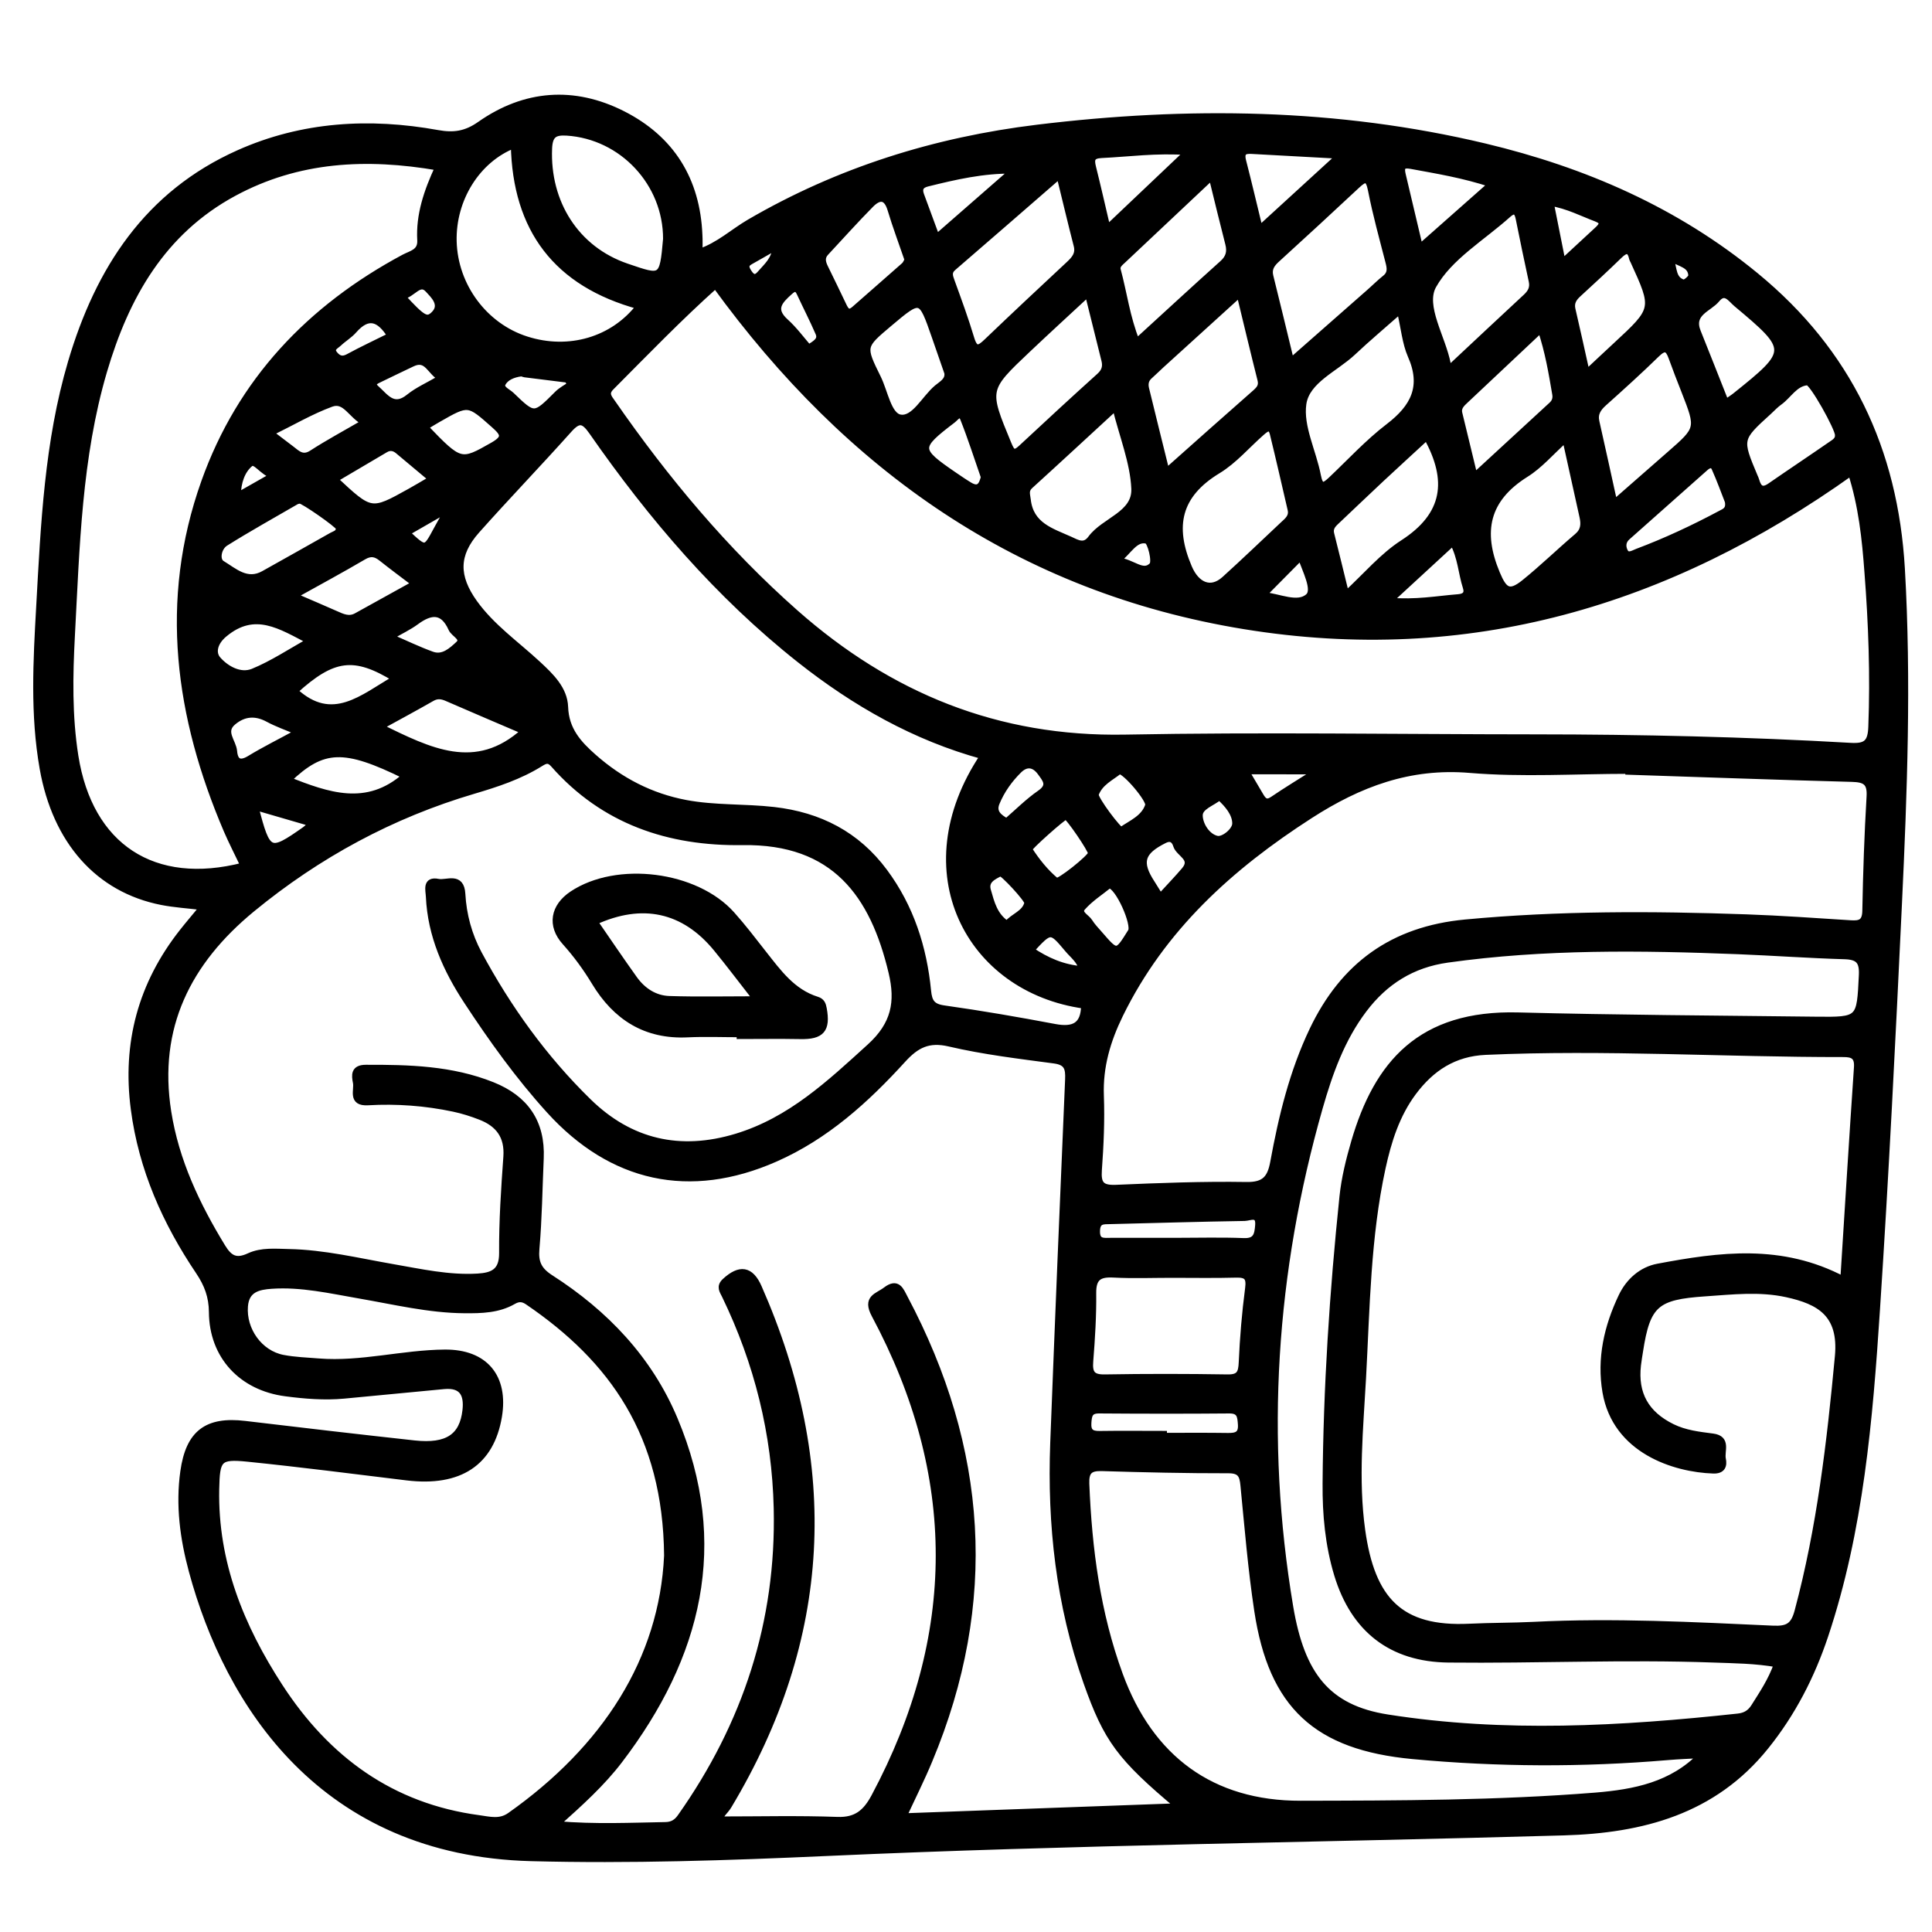 <?xml version="1.0" encoding="utf-8"?>
<!-- Generator: Adobe Illustrator 23.0.0, SVG Export Plug-In . SVG Version: 6.00 Build 0)  -->
<svg version="1.0" xmlns="http://www.w3.org/2000/svg" xmlns:xlink="http://www.w3.org/1999/xlink" x="0px" y="0px"
	 viewBox="0 0 3000 3000" style="enable-background:new 0 0 3000 3000;" xml:space="preserve">
<style type="text/css">
	.st0{stroke:#000000;stroke-width:10;stroke-miterlimit:10;}
</style>
<g id="Layer_1">
</g>
<g id="Layer_2">
	<g>
		<path class="st0" d="M1085.9,391.5c30.6-10.4,52.5-31.3,77.9-46.1c138.7-80.8,288.4-127.5,447.1-146.8
			c233.1-28.3,465-25.7,694.6,29.1c154.6,36.9,297.4,99,421.2,200.9c143.3,117.9,215.5,269.6,226.2,454.7
			c10,173.9,3.6,347.4-4.6,520.9c-9.9,209.9-20.3,419.7-34.1,629.4c-11.2,171-25.5,342-80.3,506.2c-20.9,62.6-50.6,120.4-92.3,172.2
			c-80.9,100.6-192,129.5-313.4,133c-381.7,11-763.5,14.7-1145,32c-152.7,6.9-305.3,12-458.5,8c-324-8.5-470.6-238.9-526.5-445.6
			c-13.6-50.4-20.6-101.9-13.2-154.4c8.4-59.5,36.2-80.7,95.5-73.6c87.7,10.5,175.4,20.7,263.1,30.3c51.1,5.5,74.9-10.7,79.5-51.6
			c2.9-25.5-5.4-40.8-33.9-38.1c-51.7,4.9-103.4,9.9-155.2,14.8c-30.2,2.8-60.5,0.3-90.3-3.6c-68.6-8.9-113.9-58-114.3-125.8
			c-0.2-24.3-7.3-43.1-20.5-62.8c-51.7-76.7-88.7-159.7-100.8-252.5c-13.4-102.2,11.3-193.8,75.1-274.8c9.5-12.1,19.6-23.8,32.1-39
			c-23.8-2.9-44.2-4.1-64.1-8c-98.8-19.4-164.7-94.6-184.6-207c-14.8-83.6-10.1-167.6-5.4-251.2c7.1-127.6,12.7-255.6,49.3-379.5
			C153,418.7,228.9,301.2,370.7,237.9c99-44.2,203.2-50.1,308.8-31c25,4.5,44,1.9,66-13.6c69.6-48.8,145.6-54.5,221.4-16.1
			c75.7,38.4,115.3,102.3,118.8,187.7C1086.2,373.1,1085.9,381.3,1085.9,391.5z M1402.7,2820.7c143.6-5.3,283.7-10.4,427.5-15.6
			c-91-76.1-111.5-104.1-142.9-192.9c-42.5-120.4-56.3-244.9-51.5-371.7c7.2-188.2,15-376.4,23.1-564.6c0.7-17.1-1.7-26.8-21.6-29.5
			c-54.6-7.3-109.5-13.8-163-26.3c-32.6-7.7-51.6,2.4-72.4,25.2c-57,62.6-119.4,119.2-198.3,153.9
			c-132.6,58.3-253.6,31.8-350.7-75.3c-47.7-52.6-88.9-110.1-127.7-169.2c-32.3-49.1-56.2-102.1-58.9-162.3
			c-0.4-10-5.8-26.8,14.1-22.7c13.2,2.7,35.6-11.1,37.2,18.6c1.8,32.4,10.3,63.8,25.7,92.6c45.6,84.8,101.5,162.5,170.3,229.7
			c64.9,63.4,142.2,81.3,230.2,54.6c83.8-25.5,144.4-82.7,207.1-139.7c38.2-34.7,44.8-69.6,33.8-115.8
			c-28.6-120.2-88.3-204.6-231.8-202.4c-114,1.7-215.4-32.1-293.2-120.4c-7.6-8.6-12.6-6.5-20.7-1.5c-32,20-67.7,31.7-103.6,42.3
			c-127.4,37.6-241.7,99.5-344.2,183.7c-99.6,81.9-151,183.7-130.3,315.1c12,76.2,44.3,144.4,84.2,209.8
			c11.3,18.6,21.8,23.7,41.9,14.4c19.2-8.9,40.8-6.6,61.6-6.2c54.4,1.1,107.1,13.9,160.3,23.2c44,7.6,87.8,17.6,132.9,14.9
			c22.8-1.4,38.4-7.5,38.2-36.7c-0.3-49.9,3-99.8,6.6-149.6c2.3-32.1-12.4-51.4-40.5-62.3c-13.5-5.3-27.5-9.7-41.6-12.7
			c-43.9-9.3-88.5-12.6-133.3-10c-26.4,1.5-15.8-18.6-18.2-30.4c-2.2-11.3-3.6-22.5,15.1-22.5c66.8-0.2,133.2,1.4,196.5,26.8
			c51.1,20.5,77.2,57.6,74.7,113.6c-2.1,46.8-2.6,93.7-6.7,140.3c-1.9,21.6,3.8,33.4,22.2,45.3c85.1,54.6,153.2,125.8,192.6,219.7
			c81.2,193.4,37.3,368.1-85.5,529.2c-27.2,35.7-60.6,65.9-98.2,99.5c61.6,5.2,115.7,2.4,169.7,1.5c10.4-0.2,17.3-4.3,23.3-12.8
			c101.6-143.7,153.8-302.9,149.7-479.4c-2.7-116-30.1-226.1-80.7-330.6c-3.5-7.2-8.8-13.6,0.2-21.9c22.7-20.9,39.6-18.8,52,9.4
			c121.7,276.3,109.4,545-46.8,805.2c-5.1,8.4-14.4,15.3-13.2,21.4c61.9,0,122.2-1.5,182.3,0.7c29.8,1.1,44.6-12,57.7-36.5
			c133.2-249.5,133.6-499.1,0.3-748.2c-14.2-26.5,4.3-28.3,17.4-38.3c18.1-13.8,22.7,0.2,29.1,12.3
			c123.9,233.4,140.8,472.5,38.2,717.8C1431.2,2761.7,1417.3,2789.3,1402.7,2820.7z M2862.6,1987.2c7.1-112.3,13.8-221,21.2-329.7
			c1.2-17.4-6.5-21.2-21.6-21.1c-185.1,0.2-370.2-11.7-555.4-3.4c-49.2,2.2-84.4,25.6-112.4,63.1c-26,34.9-38.8,75.7-47.9,117.5
			c-23.3,107.3-24.4,216.9-30.3,325.8c-4.3,78.7-12.3,157.7-1.3,236.9c15.1,108.2,59.1,155.2,166.8,150c33.3-1.6,66.6-1.3,99.9-2.9
			c123.9-6.3,247.6,0.3,371.2,5.9c23.4,1.1,32.6-4.5,38.7-27.1c34.8-129.9,50.2-262.5,62.7-396c6.2-66.3-29.4-85.8-79.6-96.8
			c-42.2-9.3-84.6-4.3-127.2-1.4c-75.2,5.1-89.8,16.5-101.1,90.2c-1.1,7.2-2.4,14.4-3.2,21.6c-5.1,44.8,12.6,76,53.3,96.1
			c20.1,9.9,41.7,12.3,63.3,15.1c23.6,3.1,12.6,22.2,15.2,34.5c2.2,10.3-0.6,18-14.3,17.6c-61.1-2-151.7-31.2-167.3-121.6
			c-8.9-51.9,2.5-101.5,24.8-148.3c11.1-23.4,31-41.3,56.4-46C2670.2,1949.2,2766.1,1936.1,2862.6,1987.2z M2874.3,733.6
			c-284.1,202.7-595.3,294.9-942.1,238.4C1583.2,915,1317.3,726.8,1111,442.8c-56,50.1-108.7,104.6-162.2,158.4
			c-9.7,9.8-3.5,16.3,1.9,24c82.7,119.3,175.2,230,284.3,326.4c146.3,129.2,313.9,197.8,512,194.1c212.2-4,424.5-0.5,636.8-0.4
			c163.4,0.1,326.8,3.8,489.9,13.2c24.3,1.4,31.5-5.4,32.4-29.8c3.1-80.3,0.2-160.3-6-240.2C2896.3,837,2891,785.4,2874.3,733.6z
			 M1036.2,2415.5c-1.7-188-85.3-304.9-216.6-394.2c-7.5-5.1-14-5.9-22.6-0.9c-23.4,13.5-49.6,14-75.7,13.8
			c-55.5-0.4-109.2-13.6-163.4-22.9c-45-7.8-89.8-18.2-136-15.1c-20.5,1.4-39.8,5.4-41.9,32.1c-2.9,36.9,22.9,73.5,59.3,80.5
			c18.2,3.5,37.1,4.1,55.7,5.6c65.9,5.2,130.2-13.3,195.7-13.8c62.2-0.5,93.9,37.7,83.7,98.9c-12.1,71.9-60.9,104.1-142.4,94.3
			c-82.5-10-164.9-20.7-247.6-29.1c-44.9-4.5-48,0.7-49,47.6c-2.3,113.7,38.5,213.9,98.9,306.8c73.1,112.6,173.4,186.4,309.6,204.5
			c16.2,2.2,32.3,6.9,48-4.2C939.7,2715.2,1028.7,2577.5,1036.2,2415.5z M2528.8,1198c0-0.5,0-0.9,0-1.4
			c-82.2,0-164.8,5.4-246.3-1.4c-93.7-7.9-172.1,21.8-248.3,70.9c-123.7,79.6-229.4,175-295.2,309.5
			c-19.5,39.9-31.6,80.6-29.9,125.8c1.4,38.4-0.3,77-3.1,115.3c-1.6,21.9,4,29,26.8,28.1c67.5-2.9,135.1-5.5,202.7-4.4
			c28.4,0.5,37.3-10.7,41.9-35.6c12.9-70.6,29.7-140,60.9-205.4c47.9-100.2,124.4-156,237.1-166.6c145.4-13.7,290.7-13.1,436.3-8
			c54,1.9,107.9,5.8,161.9,9.2c14.4,0.9,22.8-1.2,23.2-19.4c1.1-59.2,3.1-118.5,6.6-177.6c1.4-22.9-7.5-27.4-28.3-27.9
			C2759.5,1206,2644.2,1201.8,2528.8,1198z M1526.7,1174c-106.2-29-199.4-82.2-284.8-149.7c-126.7-100.3-230.5-221.8-322.4-353.8
			c-12.9-18.5-20.6-20.7-36.2-3.2c-47.1,52.7-96.2,103.6-143.2,156.4c-33.3,37.5-32.9,71.6-3.6,112.5c27.1,37.7,65.1,64,98.5,95
			c20.4,18.9,41.2,38.9,42.2,66.7c1.2,35.7,21.2,57.3,44.7,78c41.3,36.4,88.4,61,143.1,71.3c45.3,8.5,91.2,5.7,136.7,10.9
			c70.7,8.1,128.8,37.9,171.6,95.6c40.8,55,60.9,117.7,67.5,185c1.7,17.1,6.3,24.9,25.1,27.5c57.5,8.1,114.8,18,171.9,28.8
			c29.2,5.5,45.6-2.1,45.9-33.8C1504.2,1536.3,1407.3,1352.4,1526.7,1174z M378.4,1344.3c-9.4-19.7-18.4-37.1-26.2-55.2
			C277,1113.1,251.7,933,317.4,748.6c56-157.1,163.9-270.3,309.9-348.6c11.1-6,26.6-8.1,25.6-26.9c-2.2-39.3,10.1-75.6,27.6-113.4
			c-111.7-19.2-217.6-13.9-317.3,39.9c-111.1,60-167.8,160.6-202,276.9c-39.4,134.1-42.5,272.8-49.9,410.8
			c-3.3,62.2-4.4,124.6,5.4,186.8C138.9,1314.4,238.1,1380.6,378.4,1344.3z M2759.6,2583.9c-34.4-6-66.5-6.1-98.7-7.3
			c-137.3-5-274.7,1.5-412,0c-88.2-1-146.4-46.5-172.2-131.3c-14-46.1-18.4-93.8-18-141.8c1.1-148.8,10.8-297.2,26.2-445.2
			c3-28.8,10.1-57.4,18.2-85.2c35.4-121.2,102.5-200,254.3-196c153.9,4,307.9,4.8,461.9,6.6c69.5,0.8,68.7,0.2,72.1-69.2
			c1.1-21.8-5.3-29.3-27-30c-55.1-1.6-110.1-5.6-165.2-7.8c-150.8-5.9-301.5-8-451.7,13.1c-54.8,7.7-97,34.3-129.8,77.7
			c-34.5,45.6-53.3,98.4-68.8,152.6c-72.7,254.9-89.7,513.1-45.8,775c17.8,106,57.9,157.4,151.3,172.1
			c181.2,28.5,363,18.2,544.4-1.4c11.2-1.2,19-5.8,25.1-15.5C2736.7,2629.9,2750.2,2610.3,2759.6,2583.9z M2642.1,2725
			c-17.6,1-35.2,1.6-52.8,3.1c-131.9,11.2-263.7,10.7-395.6-1.6c-149.2-14-218.7-77.7-241.1-225.4c-9.8-64.6-15.1-130-21.5-195.1
			c-1.5-15.7-5.1-23.3-23.5-23.3c-65.5,0.1-131-1.4-196.5-3.4c-19.2-0.6-25.4,5.5-24.6,24.9c4.1,101.2,17,200.5,52.1,296.4
			c47.5,129.9,142.8,200.8,280.9,200.6c152.8-0.3,305.8-0.5,458.3-12.7C2537.7,2783.5,2596.5,2772.4,2642.1,2725z M992.9,475.4
			C863.8,440.3,801,355.7,798.2,225.1c-57.7,22.7-95.7,84.2-94.1,149.7c1.8,69.5,48.2,131.9,113.5,152.6
			C883.2,548.3,952.1,528.5,992.9,475.4z M1819.6,1979.2c-30.2,0-60.4,1.2-90.5-0.4c-22.1-1.2-32.1,4.7-31.9,28.9
			c0.4,35.3-1.8,70.7-4.6,105.9c-1.5,18.5,2.8,26,23.1,25.6c63.4-1.1,126.9-1,190.3,0c18.6,0.3,21.8-6.9,22.5-23.7
			c1.7-38.4,4.9-76.8,9.9-114.9c2.3-17.4-2.5-22.1-19-21.7C1886.2,1979.8,1852.9,1979.2,1819.6,1979.2z M2004.5,561.1
			c42.1-37,81.6-71.7,121.1-106.5c8.6-7.5,16.6-15.6,25.5-22.7c9-7.2,7.7-15.6,5.2-25.2c-9.5-37-19.8-73.9-27.1-111.4
			c-4.1-20.6-9.9-19-22.6-7.1c-40.9,38.2-82,76.1-123.4,113.8c-8.2,7.4-13.9,14.7-11,26.7C1982.9,471.6,1993.2,514.5,2004.5,561.1z
			 M1034.6,371.1c0.3-86.9-68.4-160-154.4-165.5c-19.1-1.2-27,3.6-27.9,24.8c-3.5,84.1,41.8,156.9,121,183.8
			C1027.7,432.7,1029.1,434.5,1034.6,371.1z M1645.3,272.1c-57,49.5-110.9,96.5-165.1,143.2c-8.3,7.1-5.6,13.7-2.6,22
			c10.6,29.2,21.4,58.5,30.3,88.3c6,20.1,13.2,16,24.8,4.8c42.1-40.3,84.6-80.1,127.2-119.8c8.8-8.2,15.7-16,12.3-29.4
			C1663.2,346.3,1654.9,311.2,1645.3,272.1z M1811.1,732.5c49-43.6,93.1-82.9,137.5-121.9c6.7-5.9,11.5-10.8,9-20.9
			c-10.8-42.8-21-85.8-32.6-133.6c-42.9,38.9-82.6,75-122.2,111c-6.1,5.6-12,11.5-18.2,17c-6.2,5.6-7,12.5-5.2,19.9
			C1789.4,645.2,1799.7,686.4,1811.1,732.5z M2174,481.9c-27.2,24-50.8,43.8-73.3,65c-27.4,25.8-71.9,43.5-77.2,80.1
			c-5.1,35.4,15.4,74.1,22.6,111.7c3.8,19.6,10,16.8,21.1,6.3c29.4-27.8,57.1-58,89.1-82.5c39.1-29.9,56-62.2,34.5-110.6
			C2182.3,532.4,2180.5,509.8,2174,481.9z M2004.4,791.2c-9.1-39.2-18-78.5-27.6-117.6c-3.6-14.5-11.4-7.6-17.9-2
			c-22.6,19.8-42.6,43.7-67.9,59c-62.1,37.7-72.5,86.6-45,150.8c11.7,27.4,33.8,38,55.6,18.3c30.7-27.8,60.6-56.5,90.8-84.9
			C1999.3,808.5,2007,802.5,2004.4,791.2z M1881.7,274.1c-48.8,45.9-93.3,87.8-137.8,129.7c-4.4,4.2-10.5,8.4-8.6,15.4
			c9.8,36.1,14.3,73.7,29.6,111.7c46.4-42.4,89.8-82.5,133.7-121.9c9.9-8.9,12.1-18.2,9-30.4
			C1899.1,345.5,1891.1,312.4,1881.7,274.1z M1689.4,455.5c-33,30.6-63.4,58.4-93.3,86.7c-66,62.4-65.6,62.3-30.6,146.9
			c5.5,13.2,8.8,17.5,20.6,6.5c40.2-37.5,80.6-74.8,121.4-111.6c8.2-7.4,10.2-15,7.7-24.8C1707,526.1,1698.7,493,1689.4,455.5z
			 M2506.5,781.2c31.6-27.7,58.9-51.6,86.1-75.4c46-40.2,46-40.2,23.1-98.7c-6.8-17.3-13.6-34.7-19.9-52.2
			c-5.1-14.3-10.8-17.3-23.1-5.3c-26.7,26.1-54.4,51.1-82.2,76c-9.2,8.3-14.9,16.5-11.9,29.5
			C2487.7,695.2,2496.4,735.4,2506.5,781.2z M2430.9,681.6c-22.9,20.7-40.1,41.1-61.6,54.5c-61.9,38.8-72.3,89.4-45.2,154.3
			c11.3,27.1,19.5,33.3,42.9,14.5c28.3-22.8,54.4-48.3,82.2-71.9c10.5-8.9,11-18.9,8.4-30.7C2449,763.9,2440.6,725.4,2430.9,681.6z
			 M2251.9,571.2c40.5-37.9,79-74,117.8-110c7.4-6.9,11.4-14.1,9.1-24.7c-7.1-32.4-13.7-64.9-20.3-97.4c-2.3-11.7-7.4-14.4-16.6-6.2
			c-40.1,36.1-91.4,65.9-116.4,110.5c-17.8,31.9,14.3,80.5,22.3,122C2248.1,566.3,2249,567,2251.9,571.2z M1732.1,632.3
			c-46.1,42.4-89.2,82.4-132.7,121.9c-7.7,7-4.8,13.5-3.8,22c4.5,39.8,36.9,48.8,65.8,61.8c11,5,22.3,12.4,32.7-1.8
			c20.6-28.1,69.3-37.3,67.6-77.4C1759.9,717.8,1743.2,677.3,1732.1,632.3z M2215.4,678.3c-23.7,21.9-47.4,43.5-70.9,65.4
			c-23.6,22-46.8,44.4-70.3,66.5c-5.5,5.2-9.6,10.4-7.4,19c7.6,29.9,14.8,59.8,23.2,93.9c31.6-29.1,56.9-59.5,88.6-79.9
			C2245.6,800,2253.1,746,2215.4,678.3z M2289.4,739.6c42.7-39.4,81.4-75.1,120.2-110.7c5.2-4.8,6.8-10.3,5.7-16.8
			c-5.6-32.9-11-65.8-22.7-100.8c-40.8,38.4-78.5,74-116.4,109.5c-6.1,5.8-12.8,11.3-10.5,21
			C2273.2,672.7,2280.7,703.6,2289.4,739.6z M2854.3,675.5c0.6-9.8-40-82.9-47.7-82.3c-19.8,1.6-29,20.6-43.7,31.1
			c-5.9,4.2-10.9,9.6-16.2,14.5c-46.9,42.6-46.9,42.6-22.1,101.6c0.8,1.9,1.8,3.8,2.3,5.8c3.6,12.8,9.8,17.2,22.2,8.5
			c31.5-21.8,63.4-43,94.9-64.8C2848.9,686.6,2854.9,683.1,2854.3,675.5z M1471.3,578.8c-6.7-19.2-13.1-37.7-19.5-56.2
			c-21.6-62.1-21.6-62.1-71.4-20.1c-41.4,34.9-41.7,35.1-17.4,84.3c10.9,22,16.3,58.7,34.8,61.9c21.8,3.8,37.8-29.7,57.1-46.1
			C1462.4,596.3,1473.2,591.1,1471.3,578.8z M1409.6,403.4c-9.3-27.2-18.8-52.4-26.5-78.1c-6.4-21.3-17.9-20.9-30.9-7.9
			c-24,24.3-46.8,49.8-70.1,74.8c-6.9,7.4-5.1,15-1.3,22.9c9.5,19.5,19.1,39.1,28.4,58.7c4,8.5,7.9,15.1,17.9,6.2
			c25.6-22.6,51.5-45,77.1-67.7C1406.9,409.9,1408.2,405.8,1409.6,403.4z M2463.6,579.2c17.4-16.2,31.3-29.4,45.4-42.4
			c61.6-57,61.6-57,27.3-132c-0.4-0.9-1.2-1.8-1.4-2.7c-3.3-15.5-9.8-15.8-20.5-5.4c-20.8,20.2-42.1,39.9-63.5,59.5
			c-7.4,6.7-12,13.6-9.5,24.3C2448.6,511.3,2455.4,542.3,2463.6,579.2z M2679.7,625.2c6.6-4.6,11-7.3,15-10.5
			c86.7-69.4,86.8-71.9,1.7-143.1c-8.6-7.2-17.7-22.6-30.5-7.1c-12.4,15.2-41.8,21.1-29.8,50.9
			C2650.4,551,2664.4,586.6,2679.7,625.2z M589.8,1128.7c76.9,37.5,148.9,74.9,224.3,6.7c-40.4-17.3-80.2-34.2-119.9-51.5
			c-8-3.5-15.1-4.7-23.4,0C645.1,1098.6,618.9,1112.7,589.8,1128.7z M465.6,776.9c-2,0.5-4.2,0.7-5.9,1.7
			c-36.7,21.3-73.8,41.9-109.7,64.4c-11.5,7.2-14.8,26.8-5.4,32.4c19,11.4,38.7,30.7,65.1,15.8c35.2-19.8,70.5-39.4,105.6-59.4
			c4.8-2.7,12.6-4.1,10.7-12.8C524.8,814.3,471,776.8,465.6,776.9z M455.8,925.2c25.5,11,45.4,19.4,65.2,28.2
			c10.6,4.7,20.8,9.8,32.5,3.4c29.5-16.3,59-32.7,91-50.4c-19.5-14.8-36.1-27.1-52.2-39.9c-9.1-7.2-16.9-8.7-27.9-2.2
			C530.5,884.2,495.9,902.9,455.8,925.2z M2080.6,241.5c-50.8-2.8-92.1-5.1-133.4-7.3c-10.8-0.6-21.7-1.6-17.2,15.8
			c8.7,33.7,16.6,67.5,25.9,105.6C1997.1,317.9,2035.2,283,2080.6,241.5z M2683.3,778.5c-5.9-15.1-12.6-33.6-20.6-51.5
			c-3.5-7.9-9.7-5.2-15-0.5c-40.3,35.9-80.6,71.7-121,107.4c-7.7,6.8-7.4,15.7-3.7,22.7c4.6,8.7,13.2,2.7,19.3,0.4
			c44.7-16.8,87.8-37,129.9-59.5C2678.6,794.2,2685.7,791.5,2683.3,778.5z M2316.1,285.8c-43.8-14.5-84.5-21-124.9-28.5
			c-15.1-2.8-15.9,3.5-13.2,14.7c8.5,36,17,71.9,26.6,112.4C2242.8,350.5,2278,319.4,2316.1,285.8z M1719.4,354.6
			c43-40.9,82.3-78.1,125.2-118.8c-49.6-3.5-91.7,2.6-134,4.6c-15.4,0.7-16.8,6.8-13.7,19.2C1704.3,289.3,1711.1,319.1,1719.4,354.6
			z M1807,2226.9c0,1,0,2,0,3c33.2,0,66.4-0.3,99.5,0.2c13.4,0.2,21.9-2.2,20.7-18.6c-0.9-12.6-1.7-21.8-18.4-21.7
			c-67.4,0.6-134.8,0.5-202.2,0c-14.9-0.1-16.1,7.9-16.9,19.5c-0.9,13.9,4.7,17.9,17.8,17.7
			C1740.7,2226.5,1773.9,2226.9,1807,2226.9z M1825.1,1927.1c35.3,0,70.7-1,106,0.4c19.7,0.8,21.7-9.9,22.9-24.8
			c1.6-20.3-13.7-11.9-21.3-11.8c-69.6,1.1-139.1,3.2-208.7,4.9c-10.5,0.3-20.3-1.1-20.9,15.1c-0.7,18.8,11.2,16.2,22.4,16.2
			C1758.6,1927.2,1791.8,1927.1,1825.1,1927.1z M629.5,1204.8c-95.1-46.8-128-45.9-182.4,6.3
			C508.3,1235.1,569.5,1257.8,629.5,1204.8z M670.5,743.8c-19.2-16.1-35.7-30-52.3-43.8c-6.1-5.1-12.7-6.4-19.9-2.1
			c-25.9,15.3-51.9,30.6-78.7,46.4c56.6,52.8,56.6,52.8,117,19.2C646.5,758,656.2,752.2,670.5,743.8z M481.2,995.4
			c-45.5-23.5-85.6-50.6-133.1-10.8c-15.9,13.3-18.6,29.5-10,39.4c12.8,14.7,34.8,27.3,54.8,19.2
			C423,1030.9,450.6,1012.4,481.2,995.4z M1573.6,264.6c-47.2-0.7-90.5,9.4-133.7,20.1c-10.5,2.6-13.5,8.4-9.9,18.2
			c7.7,21,15.5,42.1,24.3,65.9C1495.9,332.4,1534.7,298.5,1573.6,264.6z M614,1053.8c-64.1-39.5-97-34.8-156.5,19.2
			C516.1,1127.2,563,1083.2,614,1053.8z M566.4,655.8c-21.4-10.8-30-37.2-52.2-29c-31.5,11.6-60.8,28.9-94.6,45.5
			c13.3,10.1,23,17.4,32.6,24.8c9.7,7.5,17.8,16.2,32.4,6.7C509.5,687.7,535.8,673.6,566.4,655.8z M659.8,663.1
			c55,57.4,56,56.8,105.4,28.7c20.5-11.7,17.7-18.2,2.4-31.8c-40.4-35.8-39.9-36.4-87.5-9.1C673.8,654.4,667.7,658.3,659.8,663.1z
			 M1528.1,740.8c-10.7-30.7-20.4-61.2-32.2-90.9c-4.8-12-11.6-1.6-16.5,2.2c-55.9,42.7-55.8,46.2,2.5,86.1
			c7.7,5.2,15.3,10.5,23.3,15.3C1520.3,762.7,1525,753.2,1528.1,740.8z M2157.3,933.1c41.4,3.5,74.1-2.8,107-5.4
			c10.6-0.8,15.5-5.6,12.1-16c-7.1-22.1-7.8-46.2-20.3-69.6C2223.8,871.8,2193,900.2,2157.3,933.1z M1694.5,1325.2
			c0.5-5.5-35.2-57.7-39.4-57.7c-3.8,0-58.8,48.9-57.3,51.3c11.8,18.3,25.3,35.4,42.1,49.3C1644,1371.5,1693.9,1331.6,1694.5,1325.2
			z M1722.3,1374.2c-13.2,10.8-29.4,21-41.5,34.8c-8.2,9.3,6.5,15.2,10.9,22.4c4.3,7,10.3,13,15.7,19.3c27,31.2,27,31.1,48.9-4.1
			C1763.1,1435.5,1736.7,1375.4,1722.3,1374.2z M1738,1197c-12.5,10.2-30.3,17.9-36.9,36.4c-2.2,6.2,36.9,58,40.2,55.7
			c15.7-10.9,35.5-18.6,41.9-38.5C1786,1241.9,1747.4,1196.5,1738,1197z M463.5,1136.7c-18.9-8-33.6-13.1-47.1-20.4
			c-19.8-10.7-38-9.1-54.6,4.9c-17.7,14.9,0.1,30.3,1.4,45.4c1.3,15.5,8.6,21.3,24.6,11.6C410.6,1164.3,434.7,1152.4,463.5,1136.7z
			 M605.6,989c23.9,10.3,44.2,20.2,65.4,27.8c17.1,6.1,30.6-6.7,40.9-16.2c10.6-9.7-7-16-10.7-24.4c-13.2-29.6-32.2-27.9-55.2-10.9
			C634.6,973.7,621.6,979.7,605.6,989z M886,597.3c-1.6-2.7-3.1-5.4-4.7-8.1c-22.1-2.8-44.3-5.5-66.4-8.3c-2-0.3-4.1-1.6-6-1.4
			c-11.7,1.5-23.7,6.2-28.6,15.9c-4.2,8.3,8.1,12.9,13.6,18.2c35.8,34.5,35.8,34.2,71.8-1.8C871.5,606,879.2,602.1,886,597.3z
			 M2426.1,407.4c21.5-19.9,38.2-35.3,54.8-50.7c7.6-7,10.3-12.8-2.4-17.6c-22.1-8.3-43.1-19.6-70.9-24.5
			C2413.6,344.7,2419.1,372.4,2426.1,407.4z M685.3,586.9c-17.7-8.7-21.5-33.9-45.3-22.5c-16.6,8-33.3,15.8-49.9,24
			c-6.3,3.1-15.5,6.5-5.9,15c14.4,12.8,26.7,33.1,51.1,13.2C648.7,605.8,665.2,598.7,685.3,586.9z M1563.1,1275.8
			c17.3-14.9,33.4-31.2,51.9-44c17.4-12.1,8.7-21.5,0.8-32.4c-9.9-13.6-22.1-15-33.8-3.5c-14.7,14.5-26.8,31.4-34.7,50.6
			C1541.2,1261.3,1550.9,1269.1,1563.1,1275.8z M1801.7,1392.7c14.1-15.4,26.3-28,37.6-41.3c16-18.8-8.6-25.6-12.6-38.5
			c-2-6.4-6.7-14.4-18.7-8.4c-35.8,17.8-41.1,34.1-19.4,67.2C1791.9,1376.8,1795.1,1382.1,1801.7,1392.7z M1255.7,540.2
			c10.7-6.9,20.4-11.9,15.4-23.3c-9-20.8-19.4-40.9-28.9-61.4c-4.4-9.6-8.9-8.9-16-2.5c-15.6,14-28.5,26.9-6.4,46.8
			C1233.2,511.9,1244.1,526.8,1255.7,540.2z M2020,864.4c-20.8,21-39.2,39.6-59.2,59.8c25.1,2.2,54.4,17.5,71.1,2.1
			C2043.4,915.7,2027.2,885.9,2020,864.4z M1563.6,1435c10.5-12.6,28-16.2,32-32.8c1.3-5.2-39-48.4-42.4-46.6
			c-10.8,5.6-24,11.4-19.5,27.1C1539.2,1401.8,1543.9,1422.1,1563.6,1435z M1934.5,1197.3c9.2,15.6,15.9,26.9,22.6,38.3
			c4.6,7.9,9.1,12.9,19.3,6c20.7-14.1,42.1-27,69.2-44.2C2004.9,1197.3,1972.2,1197.3,1934.5,1197.3z M396.4,1252.9
			c18.9,73.2,22,74.5,77.2,35.6c3.2-2.3,5.9-5.3,10.8-10C454.9,1269.9,427.5,1261.9,396.4,1252.9z M606.5,521.5
			c-17.4-28.1-35.1-33.7-57-8.8c-6.7,7.7-16,13.1-23.5,20.2c-4.6,4.4-14,8-6.6,17.1c5.7,7,12,9.6,21.4,4.5
			C562.3,542.8,584.5,532.5,606.5,521.5z M1893.5,1237.4c-11.3,9.7-31.1,14.9-30.9,28.9c0.2,14.9,12,33.4,27.3,36.6
			c10,2.1,28.4-12.7,28.5-24C1918.6,1263.5,1906.5,1249,1893.5,1237.4z M1600.8,1475.4c24.2,16.3,49.4,27.6,79.9,29.9
			c-4.2-14.7-14.9-22.1-22.6-31.4C1631.5,1442.2,1631.3,1442.4,1600.8,1475.4z M624.1,460c31.7,34.6,38.3,38.9,49.1,28.9
			c17-15.7-1.2-31.4-8.1-39.2C651.1,434.2,641,457.6,624.1,460z M690.9,799.7c-1.4-1.4-2.9-2.8-4.3-4.2
			c-18.2,10.4-36.4,20.9-55.3,31.8c29.5,27.6,29.4,27.6,46.5-4.2C682,815.3,686.5,807.5,690.9,799.7z M1734.9,870.4
			c23.9,2.1,39.7,22.8,54.3,7.6c5.5-5.7-2.5-37.5-8.5-38.8C1762.2,835.1,1753.5,855.3,1734.9,870.4z M424.4,738.5
			c-18.3-6-27.5-25.5-36-18.6C375.8,730.2,369,748.7,369,770C386.7,760,401.6,751.4,424.4,738.5z M1204.6,383.3
			c-13.3,7.6-26.5,15.3-39.8,22.7c-9.3,5.2-6.1,11.3-1.8,17.8c5.1,7.7,10.5,9.3,17.1,1.7C1190.5,413.5,1203.3,403.3,1204.6,383.3z
			 M2593.9,400.4c5.5,17.9,3.4,33.5,19.9,38.7c3,1,13-7.4,12.8-11.2C2625.7,410.6,2609.6,410,2593.9,400.4z"/>
		<path class="st0" d="M1148.9,1605.6c-27,0-54.1-1.1-81.1,0.2c-65.2,3.2-111.5-26.5-144.2-80.6c-13.5-22.3-28.6-43-46.1-62.5
			c-23.1-25.7-17.7-54.9,11.2-74.2c69.4-46.2,191.6-31,247.5,31.5c17.3,19.3,33.1,40.1,49.1,60.5c23.2,29.4,45.1,60.2,83.3,72.1
			c7.1,2.2,9,6.9,10.2,13.7c5.9,32.5-3.2,42.9-36.3,42.2c-31.2-0.6-62.4-0.1-93.6-0.1C1148.9,1607.4,1148.9,1606.5,1148.9,1605.6z
			 M1174.7,1552c-22.9-29.3-42.1-54.9-62.3-79.5c-50.4-61.2-115.2-75.2-189.2-41.2c20.5,29.7,40.6,59.5,61.5,88.7
			c13.3,18.6,31.9,30.9,54.7,31.6C1082.6,1553,1125.9,1552,1174.7,1552z"/>
	</g>
</g>
</svg>
